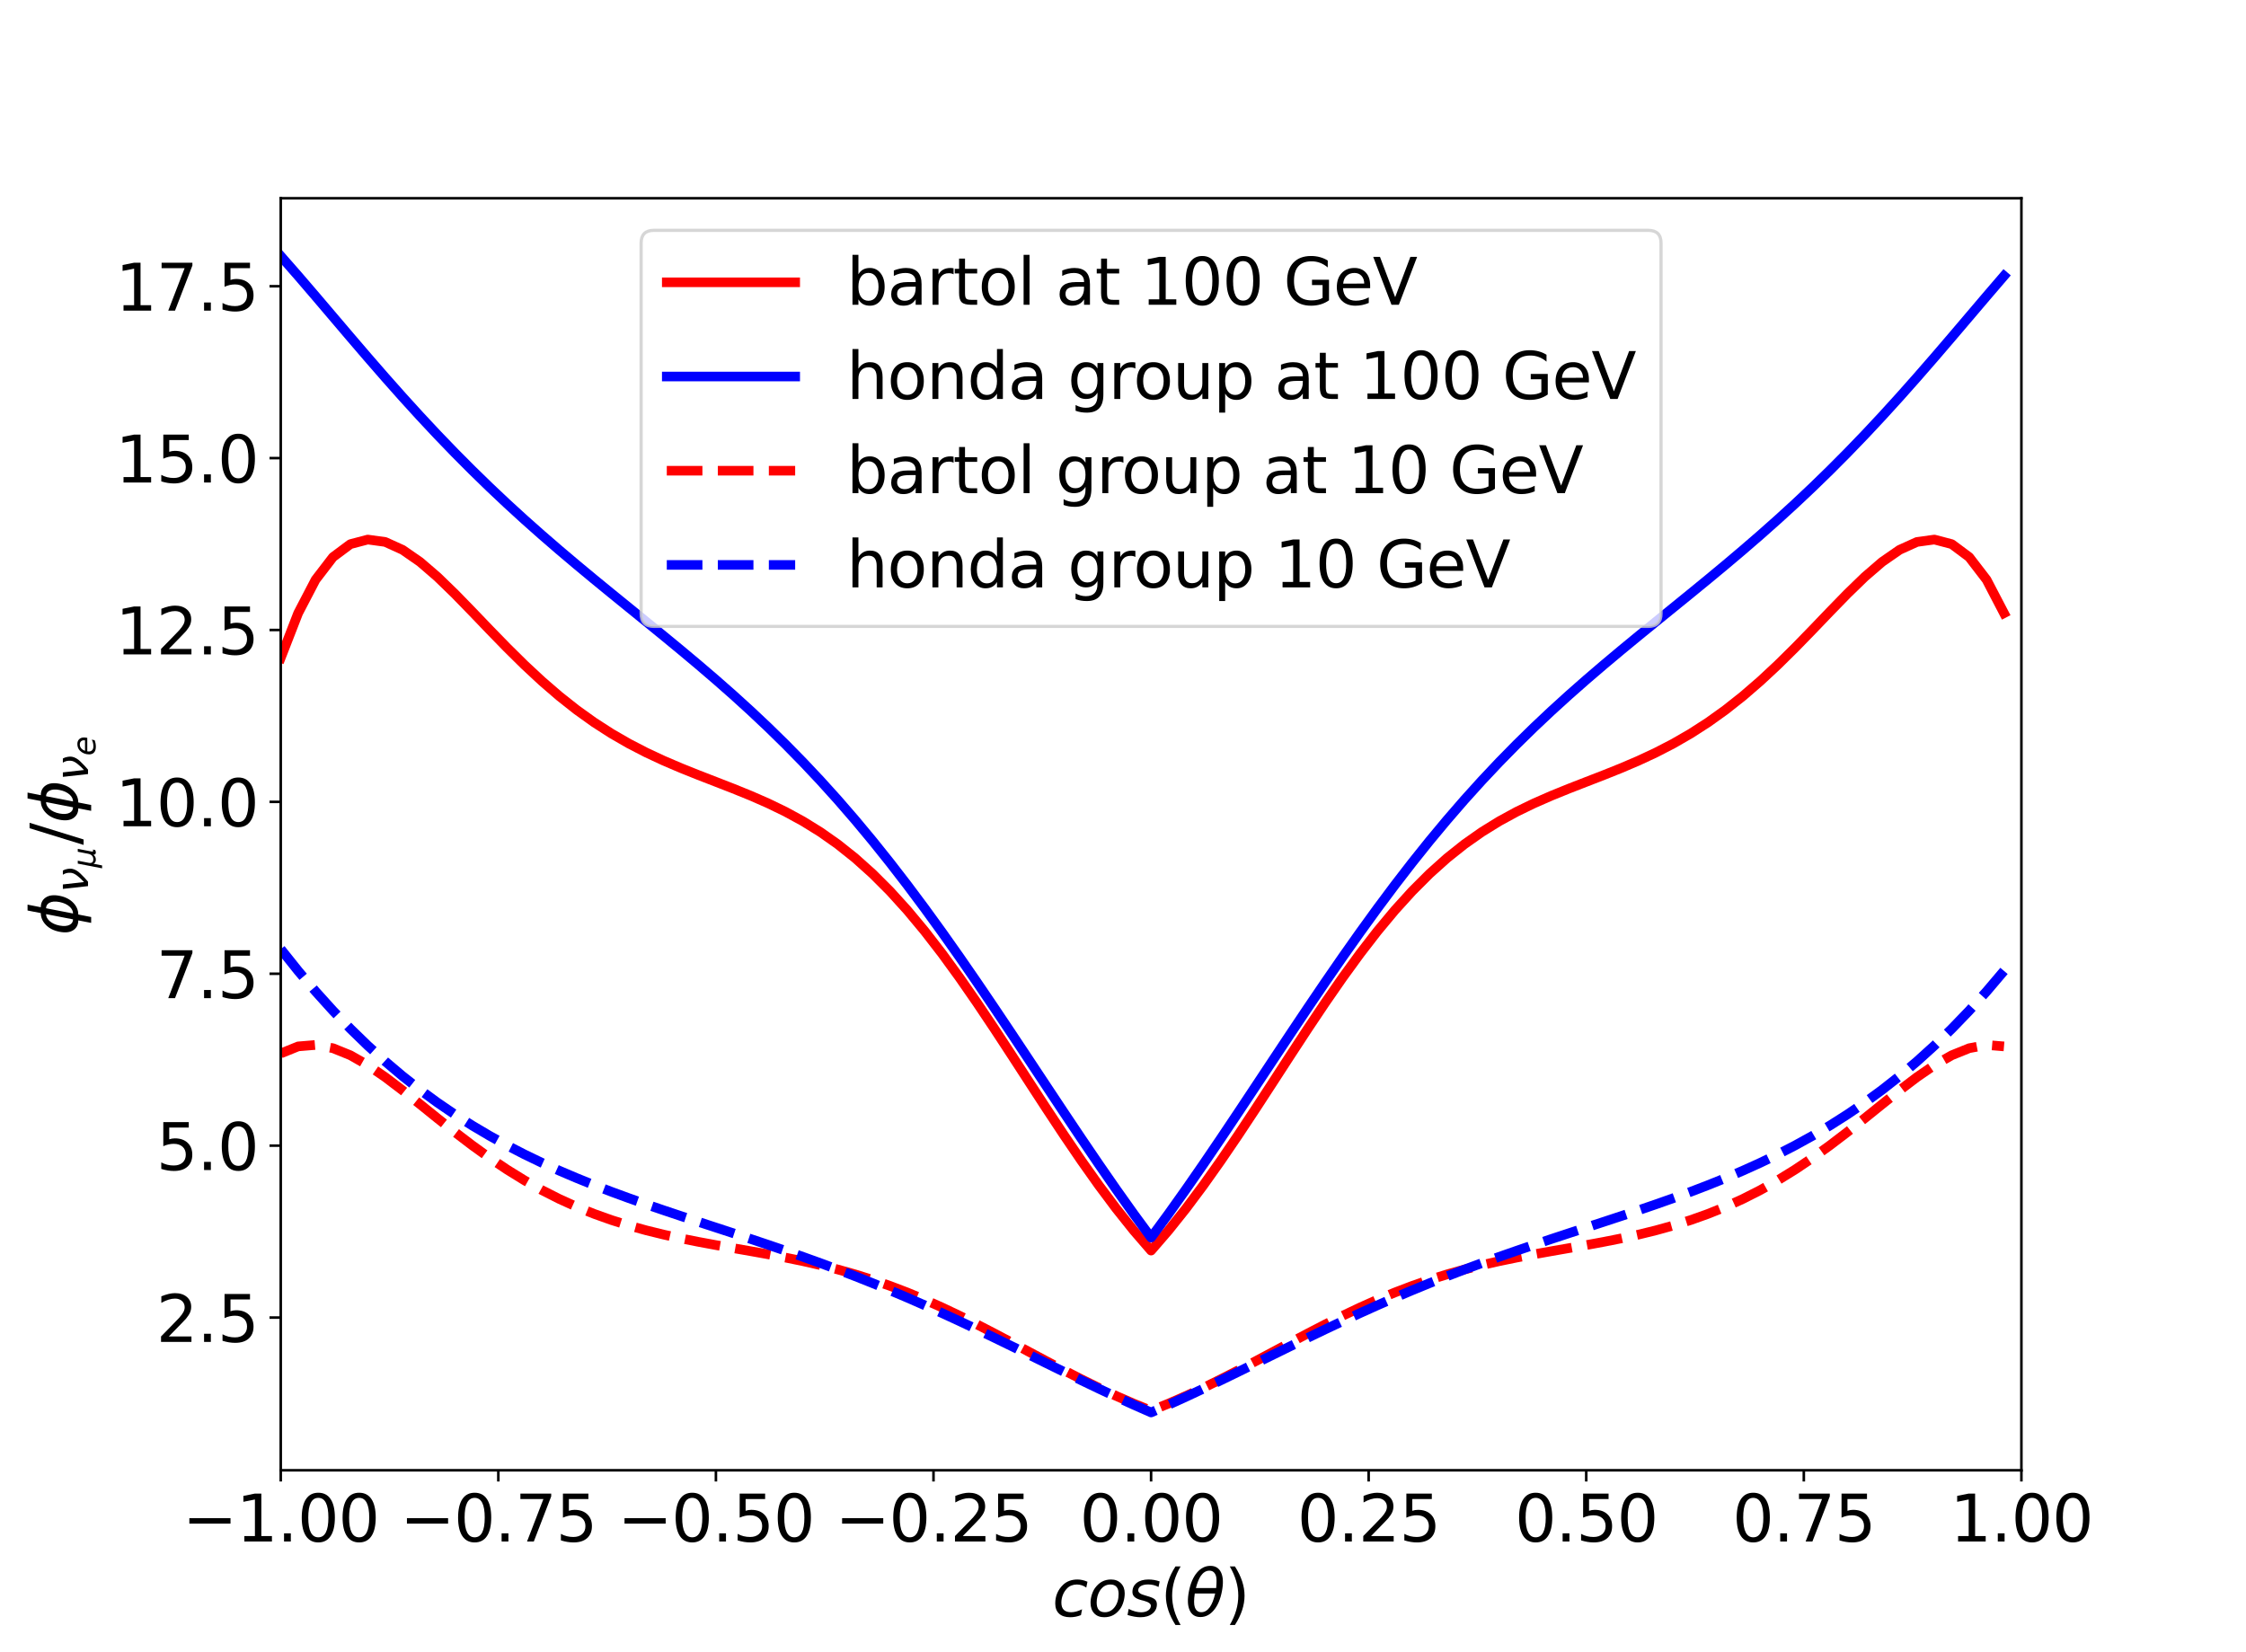 <?xml version="1.0" encoding="utf-8" standalone="no"?>
<!DOCTYPE svg PUBLIC "-//W3C//DTD SVG 1.1//EN"
  "http://www.w3.org/Graphics/SVG/1.1/DTD/svg11.dtd">
<svg xmlns:xlink="http://www.w3.org/1999/xlink" width="699.84pt" height="514.8pt" viewBox="0 0 699.84 514.8" xmlns="http://www.w3.org/2000/svg" version="1.1">
 <defs>
  <style type="text/css">*{stroke-linejoin: round; stroke-linecap: butt}</style>
 </defs>
 <g id="figure_1">
  <g id="patch_1">
   <path d="M 0 514.8 
L 699.84 514.8 
L 699.84 0 
L 0 0 
z
" style="fill: #ffffff"/>
  </g>
  <g id="axes_1">
   <g id="patch_2">
    <path d="M 87.48 458.172 
L 629.856 458.172 
L 629.856 61.776 
L 87.48 61.776 
z
" style="fill: #ffffff"/>
   </g>
   <g id="matplotlib.axis_1">
    <g id="xtick_1">
     <g id="line2d_1">
      <defs>
       <path id="m8338d15898" d="M 0 0 
L 0 3.5 
" style="stroke: #000000; stroke-width: 0.8"/>
      </defs>
      <g>
       <use xlink:href="#m8338d15898" x="87.48" y="458.172" style="stroke: #000000; stroke-width: 0.8"/>
      </g>
     </g>
     <g id="text_1">
      <!-- −1.00 -->
      <g transform="translate(56.835 480.369)scale(0.2 -0.2)">
       <defs>
        <path id="DejaVuSans-2212" d="M 678 2272 
L 4684 2272 
L 4684 1741 
L 678 1741 
L 678 2272 
z
" transform="scale(0.016)"/>
        <path id="DejaVuSans-31" d="M 794 531 
L 1825 531 
L 1825 4091 
L 703 3866 
L 703 4441 
L 1819 4666 
L 2450 4666 
L 2450 531 
L 3481 531 
L 3481 0 
L 794 0 
L 794 531 
z
" transform="scale(0.016)"/>
        <path id="DejaVuSans-2e" d="M 684 794 
L 1344 794 
L 1344 0 
L 684 0 
L 684 794 
z
" transform="scale(0.016)"/>
        <path id="DejaVuSans-30" d="M 2034 4250 
Q 1547 4250 1301 3770 
Q 1056 3291 1056 2328 
Q 1056 1369 1301 889 
Q 1547 409 2034 409 
Q 2525 409 2770 889 
Q 3016 1369 3016 2328 
Q 3016 3291 2770 3770 
Q 2525 4250 2034 4250 
z
M 2034 4750 
Q 2819 4750 3233 4129 
Q 3647 3509 3647 2328 
Q 3647 1150 3233 529 
Q 2819 -91 2034 -91 
Q 1250 -91 836 529 
Q 422 1150 422 2328 
Q 422 3509 836 4129 
Q 1250 4750 2034 4750 
z
" transform="scale(0.016)"/>
       </defs>
       <use xlink:href="#DejaVuSans-2212"/>
       <use xlink:href="#DejaVuSans-31" x="83.789"/>
       <use xlink:href="#DejaVuSans-2e" x="147.412"/>
       <use xlink:href="#DejaVuSans-30" x="179.199"/>
       <use xlink:href="#DejaVuSans-30" x="242.822"/>
      </g>
     </g>
    </g>
    <g id="xtick_2">
     <g id="line2d_2">
      <g>
       <use xlink:href="#m8338d15898" x="155.277" y="458.172" style="stroke: #000000; stroke-width: 0.8"/>
      </g>
     </g>
     <g id="text_2">
      <!-- −0.75 -->
      <g transform="translate(124.632 480.369)scale(0.2 -0.2)">
       <defs>
        <path id="DejaVuSans-37" d="M 525 4666 
L 3525 4666 
L 3525 4397 
L 1831 0 
L 1172 0 
L 2766 4134 
L 525 4134 
L 525 4666 
z
" transform="scale(0.016)"/>
        <path id="DejaVuSans-35" d="M 691 4666 
L 3169 4666 
L 3169 4134 
L 1269 4134 
L 1269 2991 
Q 1406 3038 1543 3061 
Q 1681 3084 1819 3084 
Q 2600 3084 3056 2656 
Q 3513 2228 3513 1497 
Q 3513 744 3044 326 
Q 2575 -91 1722 -91 
Q 1428 -91 1123 -41 
Q 819 9 494 109 
L 494 744 
Q 775 591 1075 516 
Q 1375 441 1709 441 
Q 2250 441 2565 725 
Q 2881 1009 2881 1497 
Q 2881 1984 2565 2268 
Q 2250 2553 1709 2553 
Q 1456 2553 1204 2497 
Q 953 2441 691 2322 
L 691 4666 
z
" transform="scale(0.016)"/>
       </defs>
       <use xlink:href="#DejaVuSans-2212"/>
       <use xlink:href="#DejaVuSans-30" x="83.789"/>
       <use xlink:href="#DejaVuSans-2e" x="147.412"/>
       <use xlink:href="#DejaVuSans-37" x="179.199"/>
       <use xlink:href="#DejaVuSans-35" x="242.822"/>
      </g>
     </g>
    </g>
    <g id="xtick_3">
     <g id="line2d_3">
      <g>
       <use xlink:href="#m8338d15898" x="223.074" y="458.172" style="stroke: #000000; stroke-width: 0.8"/>
      </g>
     </g>
     <g id="text_3">
      <!-- −0.50 -->
      <g transform="translate(192.429 480.369)scale(0.2 -0.2)">
       <use xlink:href="#DejaVuSans-2212"/>
       <use xlink:href="#DejaVuSans-30" x="83.789"/>
       <use xlink:href="#DejaVuSans-2e" x="147.412"/>
       <use xlink:href="#DejaVuSans-35" x="179.199"/>
       <use xlink:href="#DejaVuSans-30" x="242.822"/>
      </g>
     </g>
    </g>
    <g id="xtick_4">
     <g id="line2d_4">
      <g>
       <use xlink:href="#m8338d15898" x="290.871" y="458.172" style="stroke: #000000; stroke-width: 0.8"/>
      </g>
     </g>
     <g id="text_4">
      <!-- −0.25 -->
      <g transform="translate(260.226 480.369)scale(0.2 -0.2)">
       <defs>
        <path id="DejaVuSans-32" d="M 1228 531 
L 3431 531 
L 3431 0 
L 469 0 
L 469 531 
Q 828 903 1448 1529 
Q 2069 2156 2228 2338 
Q 2531 2678 2651 2914 
Q 2772 3150 2772 3378 
Q 2772 3750 2511 3984 
Q 2250 4219 1831 4219 
Q 1534 4219 1204 4116 
Q 875 4013 500 3803 
L 500 4441 
Q 881 4594 1212 4672 
Q 1544 4750 1819 4750 
Q 2544 4750 2975 4387 
Q 3406 4025 3406 3419 
Q 3406 3131 3298 2873 
Q 3191 2616 2906 2266 
Q 2828 2175 2409 1742 
Q 1991 1309 1228 531 
z
" transform="scale(0.016)"/>
       </defs>
       <use xlink:href="#DejaVuSans-2212"/>
       <use xlink:href="#DejaVuSans-30" x="83.789"/>
       <use xlink:href="#DejaVuSans-2e" x="147.412"/>
       <use xlink:href="#DejaVuSans-32" x="179.199"/>
       <use xlink:href="#DejaVuSans-35" x="242.822"/>
      </g>
     </g>
    </g>
    <g id="xtick_5">
     <g id="line2d_5">
      <g>
       <use xlink:href="#m8338d15898" x="358.668" y="458.172" style="stroke: #000000; stroke-width: 0.8"/>
      </g>
     </g>
     <g id="text_5">
      <!-- 0.00 -->
      <g transform="translate(336.402 480.369)scale(0.2 -0.2)">
       <use xlink:href="#DejaVuSans-30"/>
       <use xlink:href="#DejaVuSans-2e" x="63.623"/>
       <use xlink:href="#DejaVuSans-30" x="95.41"/>
       <use xlink:href="#DejaVuSans-30" x="159.033"/>
      </g>
     </g>
    </g>
    <g id="xtick_6">
     <g id="line2d_6">
      <g>
       <use xlink:href="#m8338d15898" x="426.465" y="458.172" style="stroke: #000000; stroke-width: 0.8"/>
      </g>
     </g>
     <g id="text_6">
      <!-- 0.25 -->
      <g transform="translate(404.199 480.369)scale(0.2 -0.2)">
       <use xlink:href="#DejaVuSans-30"/>
       <use xlink:href="#DejaVuSans-2e" x="63.623"/>
       <use xlink:href="#DejaVuSans-32" x="95.41"/>
       <use xlink:href="#DejaVuSans-35" x="159.033"/>
      </g>
     </g>
    </g>
    <g id="xtick_7">
     <g id="line2d_7">
      <g>
       <use xlink:href="#m8338d15898" x="494.262" y="458.172" style="stroke: #000000; stroke-width: 0.8"/>
      </g>
     </g>
     <g id="text_7">
      <!-- 0.50 -->
      <g transform="translate(471.996 480.369)scale(0.2 -0.2)">
       <use xlink:href="#DejaVuSans-30"/>
       <use xlink:href="#DejaVuSans-2e" x="63.623"/>
       <use xlink:href="#DejaVuSans-35" x="95.41"/>
       <use xlink:href="#DejaVuSans-30" x="159.033"/>
      </g>
     </g>
    </g>
    <g id="xtick_8">
     <g id="line2d_8">
      <g>
       <use xlink:href="#m8338d15898" x="562.059" y="458.172" style="stroke: #000000; stroke-width: 0.8"/>
      </g>
     </g>
     <g id="text_8">
      <!-- 0.75 -->
      <g transform="translate(539.793 480.369)scale(0.2 -0.2)">
       <use xlink:href="#DejaVuSans-30"/>
       <use xlink:href="#DejaVuSans-2e" x="63.623"/>
       <use xlink:href="#DejaVuSans-37" x="95.41"/>
       <use xlink:href="#DejaVuSans-35" x="159.033"/>
      </g>
     </g>
    </g>
    <g id="xtick_9">
     <g id="line2d_9">
      <g>
       <use xlink:href="#m8338d15898" x="629.856" y="458.172" style="stroke: #000000; stroke-width: 0.8"/>
      </g>
     </g>
     <g id="text_9">
      <!-- 1.00 -->
      <g transform="translate(607.59 480.369)scale(0.2 -0.2)">
       <use xlink:href="#DejaVuSans-31"/>
       <use xlink:href="#DejaVuSans-2e" x="63.623"/>
       <use xlink:href="#DejaVuSans-30" x="95.41"/>
       <use xlink:href="#DejaVuSans-30" x="159.033"/>
      </g>
     </g>
    </g>
    <g id="text_10">
     <!-- $cos(\theta)$ -->
     <g transform="translate(327.868 503.725)scale(0.2 -0.2)">
      <defs>
       <path id="DejaVuSans-Oblique-63" d="M 3431 3366 
L 3316 2797 
Q 3109 2947 2876 3022 
Q 2644 3097 2394 3097 
Q 2119 3097 1870 3000 
Q 1622 2903 1453 2725 
Q 1184 2453 1037 2087 
Q 891 1722 891 1331 
Q 891 859 1127 628 
Q 1363 397 1844 397 
Q 2081 397 2348 469 
Q 2616 541 2906 684 
L 2797 116 
Q 2547 13 2283 -39 
Q 2019 -91 1741 -91 
Q 1044 -91 669 257 
Q 294 606 294 1253 
Q 294 1797 489 2255 
Q 684 2713 1069 3078 
Q 1331 3328 1684 3456 
Q 2038 3584 2456 3584 
Q 2700 3584 2940 3529 
Q 3181 3475 3431 3366 
z
" transform="scale(0.016)"/>
       <path id="DejaVuSans-Oblique-6f" d="M 1625 -91 
Q 1009 -91 651 289 
Q 294 669 294 1325 
Q 294 1706 417 2101 
Q 541 2497 738 2766 
Q 1047 3184 1428 3384 
Q 1809 3584 2291 3584 
Q 2888 3584 3255 3212 
Q 3622 2841 3622 2241 
Q 3622 1825 3500 1412 
Q 3378 1000 3181 728 
Q 2875 309 2494 109 
Q 2113 -91 1625 -91 
z
M 891 1344 
Q 891 869 1089 633 
Q 1288 397 1691 397 
Q 2269 397 2648 901 
Q 3028 1406 3028 2181 
Q 3028 2634 2825 2865 
Q 2622 3097 2228 3097 
Q 1903 3097 1650 2945 
Q 1397 2794 1197 2484 
Q 1050 2253 970 1956 
Q 891 1659 891 1344 
z
" transform="scale(0.016)"/>
       <path id="DejaVuSans-Oblique-73" d="M 3200 3397 
L 3091 2853 
Q 2863 2978 2609 3040 
Q 2356 3103 2088 3103 
Q 1634 3103 1373 2948 
Q 1113 2794 1113 2528 
Q 1113 2219 1719 2053 
Q 1766 2041 1788 2034 
L 1972 1978 
Q 2547 1819 2739 1644 
Q 2931 1469 2931 1166 
Q 2931 609 2489 259 
Q 2047 -91 1331 -91 
Q 1053 -91 747 -37 
Q 441 16 72 128 
L 184 722 
Q 500 559 806 475 
Q 1113 391 1394 391 
Q 1816 391 2080 572 
Q 2344 753 2344 1031 
Q 2344 1331 1650 1516 
L 1591 1531 
L 1394 1581 
Q 956 1697 753 1886 
Q 550 2075 550 2369 
Q 550 2928 970 3256 
Q 1391 3584 2113 3584 
Q 2397 3584 2667 3537 
Q 2938 3491 3200 3397 
z
" transform="scale(0.016)"/>
       <path id="DejaVuSans-28" d="M 1984 4856 
Q 1566 4138 1362 3434 
Q 1159 2731 1159 2009 
Q 1159 1288 1364 580 
Q 1569 -128 1984 -844 
L 1484 -844 
Q 1016 -109 783 600 
Q 550 1309 550 2009 
Q 550 2706 781 3412 
Q 1013 4119 1484 4856 
L 1984 4856 
z
" transform="scale(0.016)"/>
       <path id="DejaVuSans-Oblique-3b8" d="M 2913 2219 
L 925 2219 
Q 791 1284 928 888 
Q 1100 400 1566 400 
Q 2034 400 2391 891 
Q 2703 1322 2913 2219 
z
M 3009 2750 
Q 3094 3638 2984 3950 
Q 2813 4444 2353 4444 
Q 1875 4444 1525 3956 
Q 1250 3563 1034 2750 
L 3009 2750 
z
M 2444 4913 
Q 3194 4913 3494 4250 
Q 3794 3591 3566 2422 
Q 3341 1256 2781 594 
Q 2225 -72 1475 -72 
Q 722 -72 425 594 
Q 128 1256 353 2422 
Q 581 3591 1134 4250 
Q 1691 4913 2444 4913 
z
" transform="scale(0.016)"/>
       <path id="DejaVuSans-29" d="M 513 4856 
L 1013 4856 
Q 1481 4119 1714 3412 
Q 1947 2706 1947 2009 
Q 1947 1309 1714 600 
Q 1481 -109 1013 -844 
L 513 -844 
Q 928 -128 1133 580 
Q 1338 1288 1338 2009 
Q 1338 2731 1133 3434 
Q 928 4138 513 4856 
z
" transform="scale(0.016)"/>
      </defs>
      <use xlink:href="#DejaVuSans-Oblique-63" transform="translate(0 0.234)"/>
      <use xlink:href="#DejaVuSans-Oblique-6f" transform="translate(54.98 0.234)"/>
      <use xlink:href="#DejaVuSans-Oblique-73" transform="translate(116.162 0.234)"/>
      <use xlink:href="#DejaVuSans-28" transform="translate(168.262 0.234)"/>
      <use xlink:href="#DejaVuSans-Oblique-3b8" transform="translate(207.275 0.234)"/>
      <use xlink:href="#DejaVuSans-29" transform="translate(268.457 0.234)"/>
     </g>
    </g>
   </g>
   <g id="matplotlib.axis_2">
    <g id="ytick_1">
     <g id="line2d_10">
      <defs>
       <path id="mac271b40fd" d="M 0 0 
L -3.5 0 
" style="stroke: #000000; stroke-width: 0.8"/>
      </defs>
      <g>
       <use xlink:href="#mac271b40fd" x="87.48" y="410.574" style="stroke: #000000; stroke-width: 0.8"/>
      </g>
     </g>
     <g id="text_11">
      <!-- 2.5 -->
      <g transform="translate(48.674 418.172)scale(0.2 -0.2)">
       <use xlink:href="#DejaVuSans-32"/>
       <use xlink:href="#DejaVuSans-2e" x="63.623"/>
       <use xlink:href="#DejaVuSans-35" x="95.41"/>
      </g>
     </g>
    </g>
    <g id="ytick_2">
     <g id="line2d_11">
      <g>
       <use xlink:href="#mac271b40fd" x="87.48" y="357.012" style="stroke: #000000; stroke-width: 0.8"/>
      </g>
     </g>
     <g id="text_12">
      <!-- 5.0 -->
      <g transform="translate(48.674 364.61)scale(0.2 -0.2)">
       <use xlink:href="#DejaVuSans-35"/>
       <use xlink:href="#DejaVuSans-2e" x="63.623"/>
       <use xlink:href="#DejaVuSans-30" x="95.41"/>
      </g>
     </g>
    </g>
    <g id="ytick_3">
     <g id="line2d_12">
      <g>
       <use xlink:href="#mac271b40fd" x="87.48" y="303.45" style="stroke: #000000; stroke-width: 0.8"/>
      </g>
     </g>
     <g id="text_13">
      <!-- 7.5 -->
      <g transform="translate(48.674 311.048)scale(0.2 -0.2)">
       <use xlink:href="#DejaVuSans-37"/>
       <use xlink:href="#DejaVuSans-2e" x="63.623"/>
       <use xlink:href="#DejaVuSans-35" x="95.41"/>
      </g>
     </g>
    </g>
    <g id="ytick_4">
     <g id="line2d_13">
      <g>
       <use xlink:href="#mac271b40fd" x="87.48" y="249.888" style="stroke: #000000; stroke-width: 0.8"/>
      </g>
     </g>
     <g id="text_14">
      <!-- 10.0 -->
      <g transform="translate(35.949 257.486)scale(0.2 -0.2)">
       <use xlink:href="#DejaVuSans-31"/>
       <use xlink:href="#DejaVuSans-30" x="63.623"/>
       <use xlink:href="#DejaVuSans-2e" x="127.246"/>
       <use xlink:href="#DejaVuSans-30" x="159.033"/>
      </g>
     </g>
    </g>
    <g id="ytick_5">
     <g id="line2d_14">
      <g>
       <use xlink:href="#mac271b40fd" x="87.48" y="196.326" style="stroke: #000000; stroke-width: 0.8"/>
      </g>
     </g>
     <g id="text_15">
      <!-- 12.5 -->
      <g transform="translate(35.949 203.924)scale(0.2 -0.2)">
       <use xlink:href="#DejaVuSans-31"/>
       <use xlink:href="#DejaVuSans-32" x="63.623"/>
       <use xlink:href="#DejaVuSans-2e" x="127.246"/>
       <use xlink:href="#DejaVuSans-35" x="159.033"/>
      </g>
     </g>
    </g>
    <g id="ytick_6">
     <g id="line2d_15">
      <g>
       <use xlink:href="#mac271b40fd" x="87.48" y="142.764" style="stroke: #000000; stroke-width: 0.8"/>
      </g>
     </g>
     <g id="text_16">
      <!-- 15.0 -->
      <g transform="translate(35.949 150.362)scale(0.2 -0.2)">
       <use xlink:href="#DejaVuSans-31"/>
       <use xlink:href="#DejaVuSans-35" x="63.623"/>
       <use xlink:href="#DejaVuSans-2e" x="127.246"/>
       <use xlink:href="#DejaVuSans-30" x="159.033"/>
      </g>
     </g>
    </g>
    <g id="ytick_7">
     <g id="line2d_16">
      <g>
       <use xlink:href="#mac271b40fd" x="87.48" y="89.201" style="stroke: #000000; stroke-width: 0.8"/>
      </g>
     </g>
     <g id="text_17">
      <!-- 17.5 -->
      <g transform="translate(35.949 96.8)scale(0.2 -0.2)">
       <use xlink:href="#DejaVuSans-31"/>
       <use xlink:href="#DejaVuSans-37" x="63.623"/>
       <use xlink:href="#DejaVuSans-2e" x="127.246"/>
       <use xlink:href="#DejaVuSans-35" x="159.033"/>
      </g>
     </g>
    </g>
    <g id="text_18">
     <!-- $\phi_{\nu_{\mu}}/\phi_{\nu_e}$ -->
     <g transform="translate(24.149 291.474)rotate(-90)scale(0.2 -0.2)">
      <defs>
       <path id="DejaVuSans-Oblique-3d5" d="M 2991 4863 
L 2738 3572 
Q 3363 3572 3684 3094 
Q 4016 2606 3850 1747 
Q 3681 888 3159 400 
Q 2653 -78 2028 -78 
L 1784 -1331 
L 1213 -1331 
L 1456 -78 
Q 834 -78 509 400 
Q 178 888 347 1747 
Q 513 2606 1034 3094 
Q 1544 3572 2166 3572 
L 2419 4863 
L 2991 4863 
z
M 2128 434 
Q 2481 434 2784 756 
Q 3116 1116 3244 1747 
Q 3369 2372 3169 2738 
Q 2991 3059 2638 3059 
L 2128 434 
z
M 1556 434 
L 2066 3059 
Q 1716 3059 1413 2738 
Q 1072 2372 953 1747 
Q 834 1116 1028 756 
Q 1203 434 1556 434 
z
" transform="scale(0.016)"/>
       <path id="DejaVuSans-Oblique-3bd" d="M 959 0 
L 572 3500 
L 1191 3500 
L 1522 563 
Q 1972 950 2391 1488 
Q 2706 1891 2788 2241 
Q 2825 2406 2809 2719 
Q 2794 3091 2544 3500 
L 3125 3500 
L 3125 3500 
Q 3288 3222 3353 2834 
Q 3416 2478 3369 2234 
Q 3250 1622 2719 1075 
Q 2025 363 1572 0 
L 959 0 
z
" transform="scale(0.016)"/>
       <path id="DejaVuSans-Oblique-3bc" d="M -84 -1331 
L 856 3500 
L 1434 3500 
L 1009 1322 
Q 997 1256 987 1175 
Q 978 1094 978 1013 
Q 978 722 1161 565 
Q 1344 409 1684 409 
Q 2147 409 2431 671 
Q 2716 934 2816 1459 
L 3213 3500 
L 3788 3500 
L 3266 809 
Q 3253 750 3248 706 
Q 3244 663 3244 628 
Q 3244 531 3283 486 
Q 3322 441 3406 441 
Q 3438 441 3492 456 
Q 3547 472 3647 513 
L 3559 50 
Q 3422 -19 3297 -55 
Q 3172 -91 3053 -91 
Q 2847 -91 2730 40 
Q 2613 172 2613 403 
Q 2438 153 2195 31 
Q 1953 -91 1625 -91 
Q 1334 -91 1117 43 
Q 900 178 831 397 
L 494 -1331 
L -84 -1331 
z
" transform="scale(0.016)"/>
       <path id="DejaVuSans-2f" d="M 1625 4666 
L 2156 4666 
L 531 -594 
L 0 -594 
L 1625 4666 
z
" transform="scale(0.016)"/>
       <path id="DejaVuSans-Oblique-65" d="M 3078 2063 
Q 3088 2113 3092 2166 
Q 3097 2219 3097 2272 
Q 3097 2653 2873 2875 
Q 2650 3097 2266 3097 
Q 1838 3097 1509 2826 
Q 1181 2556 1013 2059 
L 3078 2063 
z
M 3578 1613 
L 903 1613 
Q 884 1494 878 1425 
Q 872 1356 872 1306 
Q 872 872 1139 634 
Q 1406 397 1894 397 
Q 2269 397 2603 481 
Q 2938 566 3225 728 
L 3116 159 
Q 2806 34 2476 -28 
Q 2147 -91 1806 -91 
Q 1078 -91 686 257 
Q 294 606 294 1247 
Q 294 1794 489 2264 
Q 684 2734 1063 3103 
Q 1306 3334 1642 3459 
Q 1978 3584 2356 3584 
Q 2950 3584 3301 3228 
Q 3653 2872 3653 2272 
Q 3653 2128 3634 1964 
Q 3616 1800 3578 1613 
z
" transform="scale(0.016)"/>
      </defs>
      <use xlink:href="#DejaVuSans-Oblique-3d5" transform="translate(0 0.016)"/>
      <use xlink:href="#DejaVuSans-Oblique-3bd" transform="translate(65.967 -16.391)scale(0.7)"/>
      <use xlink:href="#DejaVuSans-Oblique-3bc" transform="translate(105.068 -27.875)scale(0.49)"/>
      <use xlink:href="#DejaVuSans-2f" transform="translate(140.892 0.016)"/>
      <use xlink:href="#DejaVuSans-Oblique-3d5" transform="translate(174.583 0.016)"/>
      <use xlink:href="#DejaVuSans-Oblique-3bd" transform="translate(240.55 -16.391)scale(0.7)"/>
      <use xlink:href="#DejaVuSans-Oblique-65" transform="translate(279.652 -27.875)scale(0.49)"/>
     </g>
    </g>
   </g>
   <g id="line2d_17">
    <path d="M 87.48 205.004 
L 92.904 191.072 
L 98.328 180.668 
L 103.751 173.606 
L 109.175 169.566 
L 114.599 168.139 
L 120.023 168.88 
L 125.446 171.341 
L 130.87 175.099 
L 136.294 179.773 
L 141.718 185.033 
L 147.141 190.604 
L 152.565 196.262 
L 157.989 201.834 
L 163.413 207.191 
L 168.836 212.241 
L 174.26 216.926 
L 179.684 221.215 
L 185.108 225.1 
L 190.531 228.593 
L 195.955 231.721 
L 201.379 234.524 
L 206.803 237.053 
L 212.226 239.37 
L 217.65 241.543 
L 223.074 243.646 
L 228.498 245.759 
L 233.922 247.961 
L 239.345 250.337 
L 244.769 252.965 
L 250.193 255.922 
L 255.617 259.278 
L 261.04 263.094 
L 266.464 267.417 
L 271.888 272.282 
L 277.312 277.705 
L 282.735 283.686 
L 288.159 290.203 
L 293.583 297.219 
L 299.007 304.674 
L 304.43 312.495 
L 309.854 320.595 
L 315.278 328.876 
L 320.702 337.234 
L 326.125 345.564 
L 331.549 353.762 
L 336.973 361.73 
L 342.397 369.38 
L 347.82 376.634 
L 353.244 383.427 
L 358.668 389.709 
L 364.092 383.427 
L 369.516 376.634 
L 374.939 369.38 
L 380.363 361.73 
L 385.787 353.762 
L 391.211 345.564 
L 396.634 337.234 
L 402.058 328.876 
L 407.482 320.595 
L 412.906 312.495 
L 418.329 304.674 
L 423.753 297.219 
L 429.177 290.203 
L 434.601 283.686 
L 440.024 277.705 
L 445.448 272.282 
L 450.872 267.417 
L 456.296 263.094 
L 461.719 259.278 
L 467.143 255.922 
L 472.567 252.965 
L 477.991 250.337 
L 483.414 247.961 
L 488.838 245.759 
L 494.262 243.646 
L 499.686 241.543 
L 505.11 239.37 
L 510.533 237.053 
L 515.957 234.524 
L 521.381 231.721 
L 526.805 228.593 
L 532.228 225.1 
L 537.652 221.215 
L 543.076 216.926 
L 548.5 212.241 
L 553.923 207.191 
L 559.347 201.834 
L 564.771 196.262 
L 570.195 190.604 
L 575.618 185.033 
L 581.042 179.773 
L 586.466 175.099 
L 591.89 171.341 
L 597.313 168.88 
L 602.737 168.139 
L 608.161 169.566 
L 613.585 173.606 
L 619.008 180.668 
L 624.432 191.072 
" clip-path="url(#p380cc5f52a)" style="fill: none; stroke: #ff0000; stroke-width: 3; stroke-linecap: square"/>
   </g>
   <g id="line2d_18">
    <path d="M 87.48 79.794 
L 92.904 85.981 
L 98.328 92.301 
L 103.751 98.681 
L 109.175 105.059 
L 114.599 111.385 
L 120.023 117.618 
L 125.446 123.728 
L 130.87 129.69 
L 136.294 135.489 
L 141.718 141.116 
L 147.141 146.567 
L 152.565 151.846 
L 157.989 156.958 
L 163.413 161.914 
L 168.836 166.728 
L 174.26 171.417 
L 179.684 176.001 
L 185.108 180.503 
L 190.531 184.945 
L 195.955 189.353 
L 201.379 193.755 
L 206.803 198.176 
L 212.226 202.645 
L 217.65 207.19 
L 223.074 211.838 
L 228.498 216.614 
L 233.922 221.546 
L 239.345 226.655 
L 244.769 231.964 
L 250.193 237.491 
L 255.617 243.252 
L 261.04 249.259 
L 266.464 255.519 
L 271.888 262.037 
L 277.312 268.811 
L 282.735 275.834 
L 288.159 283.096 
L 293.583 290.579 
L 299.007 298.261 
L 304.43 306.117 
L 309.854 314.113 
L 315.278 322.214 
L 320.702 330.381 
L 326.125 338.571 
L 331.549 346.74 
L 336.973 354.84 
L 342.397 362.826 
L 347.82 370.653 
L 353.244 378.276 
L 358.668 385.655 
L 364.092 378.276 
L 369.516 370.653 
L 374.939 362.826 
L 380.363 354.84 
L 385.787 346.74 
L 391.211 338.571 
L 396.634 330.381 
L 402.058 322.214 
L 407.482 314.113 
L 412.906 306.117 
L 418.329 298.261 
L 423.753 290.579 
L 429.177 283.096 
L 434.601 275.834 
L 440.024 268.811 
L 445.448 262.037 
L 450.872 255.519 
L 456.296 249.259 
L 461.719 243.252 
L 467.143 237.491 
L 472.567 231.964 
L 477.991 226.655 
L 483.414 221.546 
L 488.838 216.614 
L 494.262 211.838 
L 499.686 207.19 
L 505.11 202.645 
L 510.533 198.176 
L 515.957 193.755 
L 521.381 189.353 
L 526.805 184.945 
L 532.228 180.503 
L 537.652 176.001 
L 543.076 171.417 
L 548.5 166.728 
L 553.923 161.914 
L 559.347 156.958 
L 564.771 151.846 
L 570.195 146.567 
L 575.618 141.116 
L 581.042 135.489 
L 586.466 129.69 
L 591.89 123.728 
L 597.313 117.618 
L 602.737 111.385 
L 608.161 105.059 
L 613.585 98.681 
L 619.008 92.301 
L 624.432 85.981 
" clip-path="url(#p380cc5f52a)" style="fill: none; stroke: #0000ff; stroke-width: 3; stroke-linecap: square"/>
   </g>
   <g id="line2d_19">
    <path d="M 87.48 328.278 
L 92.904 326.082 
L 98.328 325.63 
L 103.751 326.648 
L 109.175 328.845 
L 114.599 331.937 
L 120.023 335.658 
L 125.446 339.779 
L 130.87 344.104 
L 136.294 348.477 
L 141.718 352.778 
L 147.141 356.915 
L 152.565 360.825 
L 157.989 364.468 
L 163.413 367.818 
L 168.836 370.868 
L 174.26 373.619 
L 179.684 376.08 
L 185.108 378.266 
L 190.531 380.2 
L 195.955 381.904 
L 201.379 383.407 
L 206.803 384.736 
L 212.226 385.923 
L 217.65 387 
L 223.074 388 
L 228.498 388.956 
L 233.922 389.902 
L 239.345 390.871 
L 244.769 391.897 
L 250.193 393.009 
L 255.617 394.235 
L 261.04 395.6 
L 266.464 397.125 
L 271.888 398.825 
L 277.312 400.709 
L 282.735 402.778 
L 288.159 405.03 
L 293.583 407.453 
L 299.007 410.028 
L 304.43 412.731 
L 309.854 415.534 
L 315.278 418.403 
L 320.702 421.303 
L 326.125 424.196 
L 331.549 427.047 
L 336.973 429.822 
L 342.397 432.489 
L 347.82 435.02 
L 353.244 437.395 
L 358.668 439.594 
L 364.092 437.395 
L 369.516 435.02 
L 374.939 432.489 
L 380.363 429.822 
L 385.787 427.047 
L 391.211 424.196 
L 396.634 421.303 
L 402.058 418.403 
L 407.482 415.534 
L 412.906 412.731 
L 418.329 410.028 
L 423.753 407.453 
L 429.177 405.03 
L 434.601 402.778 
L 440.024 400.709 
L 445.448 398.825 
L 450.872 397.125 
L 456.296 395.6 
L 461.719 394.235 
L 467.143 393.009 
L 472.567 391.897 
L 477.991 390.871 
L 483.414 389.902 
L 488.838 388.956 
L 494.262 388 
L 499.686 387 
L 505.11 385.923 
L 510.533 384.736 
L 515.957 383.407 
L 521.381 381.904 
L 526.805 380.2 
L 532.228 378.266 
L 537.652 376.08 
L 543.076 373.619 
L 548.5 370.868 
L 553.923 367.818 
L 559.347 364.468 
L 564.771 360.825 
L 570.195 356.915 
L 575.618 352.778 
L 581.042 348.477 
L 586.466 344.104 
L 591.89 339.779 
L 597.313 335.658 
L 602.737 331.937 
L 608.161 328.845 
L 613.585 326.648 
L 619.008 325.63 
L 624.432 326.082 
" clip-path="url(#p380cc5f52a)" style="fill: none; stroke-dasharray: 11.1,4.8; stroke-dashoffset: 0; stroke: #ff0000; stroke-width: 3"/>
   </g>
   <g id="line2d_20">
    <path d="M 87.48 295.765 
L 92.904 302.552 
L 98.328 308.945 
L 103.751 314.951 
L 109.175 320.579 
L 114.599 325.843 
L 120.023 330.759 
L 125.446 335.343 
L 130.87 339.613 
L 136.294 343.589 
L 141.718 347.29 
L 147.141 350.736 
L 152.565 353.946 
L 157.989 356.938 
L 163.413 359.733 
L 168.836 362.35 
L 174.26 364.806 
L 179.684 367.119 
L 185.108 369.308 
L 190.531 371.389 
L 195.955 373.38 
L 201.379 375.296 
L 206.803 377.155 
L 212.226 378.97 
L 217.65 380.759 
L 223.074 382.533 
L 228.498 384.309 
L 233.922 386.097 
L 239.345 387.911 
L 244.769 389.762 
L 250.193 391.659 
L 255.617 393.611 
L 261.04 395.625 
L 266.464 397.708 
L 271.888 399.862 
L 277.312 402.09 
L 282.735 404.392 
L 288.159 406.767 
L 293.583 409.21 
L 299.007 411.716 
L 304.43 414.277 
L 309.854 416.884 
L 315.278 419.524 
L 320.702 422.186 
L 326.125 424.855 
L 331.549 427.516 
L 336.973 430.153 
L 342.397 432.751 
L 347.82 435.294 
L 353.244 437.766 
L 358.668 440.154 
L 364.092 437.766 
L 369.516 435.294 
L 374.939 432.751 
L 380.363 430.153 
L 385.787 427.516 
L 391.211 424.855 
L 396.634 422.186 
L 402.058 419.524 
L 407.482 416.884 
L 412.906 414.277 
L 418.329 411.716 
L 423.753 409.21 
L 429.177 406.767 
L 434.601 404.392 
L 440.024 402.09 
L 445.448 399.862 
L 450.872 397.708 
L 456.296 395.625 
L 461.719 393.611 
L 467.143 391.659 
L 472.567 389.762 
L 477.991 387.911 
L 483.414 386.097 
L 488.838 384.309 
L 494.262 382.533 
L 499.686 380.759 
L 505.11 378.97 
L 510.533 377.155 
L 515.957 375.296 
L 521.381 373.38 
L 526.805 371.389 
L 532.228 369.308 
L 537.652 367.119 
L 543.076 364.806 
L 548.5 362.35 
L 553.923 359.733 
L 559.347 356.938 
L 564.771 353.946 
L 570.195 350.736 
L 575.618 347.29 
L 581.042 343.589 
L 586.466 339.613 
L 591.89 335.343 
L 597.313 330.759 
L 602.737 325.843 
L 608.161 320.579 
L 613.585 314.951 
L 619.008 308.945 
L 624.432 302.552 
" clip-path="url(#p380cc5f52a)" style="fill: none; stroke-dasharray: 11.1,4.8; stroke-dashoffset: 0; stroke: #0000ff; stroke-width: 3"/>
   </g>
   <g id="patch_3">
    <path d="M 87.48 458.172 
L 87.48 61.776 
" style="fill: none; stroke: #000000; stroke-width: 0.8; stroke-linejoin: miter; stroke-linecap: square"/>
   </g>
   <g id="patch_4">
    <path d="M 629.856 458.172 
L 629.856 61.776 
" style="fill: none; stroke: #000000; stroke-width: 0.8; stroke-linejoin: miter; stroke-linecap: square"/>
   </g>
   <g id="patch_5">
    <path d="M 87.48 458.172 
L 629.856 458.172 
" style="fill: none; stroke: #000000; stroke-width: 0.8; stroke-linejoin: miter; stroke-linecap: square"/>
   </g>
   <g id="patch_6">
    <path d="M 87.48 61.776 
L 629.856 61.776 
" style="fill: none; stroke: #000000; stroke-width: 0.8; stroke-linejoin: miter; stroke-linecap: square"/>
   </g>
   <g id="legend_1">
    <g id="patch_7">
     <path d="M 203.768 195.201 
L 513.568 195.201 
Q 517.568 195.201 517.568 191.201 
L 517.568 75.776 
Q 517.568 71.776 513.568 71.776 
L 203.768 71.776 
Q 199.768 71.776 199.768 75.776 
L 199.768 191.201 
Q 199.768 195.201 203.768 195.201 
z
" style="fill: #ffffff; opacity: 0.8; stroke: #cccccc; stroke-linejoin: miter"/>
    </g>
    <g id="line2d_21">
     <path d="M 207.768 87.973 
L 227.768 87.973 
L 247.768 87.973 
" style="fill: none; stroke: #ff0000; stroke-width: 3; stroke-linecap: square"/>
    </g>
    <g id="text_19">
     <!-- bartol at 100 GeV -->
     <g transform="translate(263.768 94.973)scale(0.2 -0.2)">
      <defs>
       <path id="DejaVuSans-62" d="M 3116 1747 
Q 3116 2381 2855 2742 
Q 2594 3103 2138 3103 
Q 1681 3103 1420 2742 
Q 1159 2381 1159 1747 
Q 1159 1113 1420 752 
Q 1681 391 2138 391 
Q 2594 391 2855 752 
Q 3116 1113 3116 1747 
z
M 1159 2969 
Q 1341 3281 1617 3432 
Q 1894 3584 2278 3584 
Q 2916 3584 3314 3078 
Q 3713 2572 3713 1747 
Q 3713 922 3314 415 
Q 2916 -91 2278 -91 
Q 1894 -91 1617 61 
Q 1341 213 1159 525 
L 1159 0 
L 581 0 
L 581 4863 
L 1159 4863 
L 1159 2969 
z
" transform="scale(0.016)"/>
       <path id="DejaVuSans-61" d="M 2194 1759 
Q 1497 1759 1228 1600 
Q 959 1441 959 1056 
Q 959 750 1161 570 
Q 1363 391 1709 391 
Q 2188 391 2477 730 
Q 2766 1069 2766 1631 
L 2766 1759 
L 2194 1759 
z
M 3341 1997 
L 3341 0 
L 2766 0 
L 2766 531 
Q 2569 213 2275 61 
Q 1981 -91 1556 -91 
Q 1019 -91 701 211 
Q 384 513 384 1019 
Q 384 1609 779 1909 
Q 1175 2209 1959 2209 
L 2766 2209 
L 2766 2266 
Q 2766 2663 2505 2880 
Q 2244 3097 1772 3097 
Q 1472 3097 1187 3025 
Q 903 2953 641 2809 
L 641 3341 
Q 956 3463 1253 3523 
Q 1550 3584 1831 3584 
Q 2591 3584 2966 3190 
Q 3341 2797 3341 1997 
z
" transform="scale(0.016)"/>
       <path id="DejaVuSans-72" d="M 2631 2963 
Q 2534 3019 2420 3045 
Q 2306 3072 2169 3072 
Q 1681 3072 1420 2755 
Q 1159 2438 1159 1844 
L 1159 0 
L 581 0 
L 581 3500 
L 1159 3500 
L 1159 2956 
Q 1341 3275 1631 3429 
Q 1922 3584 2338 3584 
Q 2397 3584 2469 3576 
Q 2541 3569 2628 3553 
L 2631 2963 
z
" transform="scale(0.016)"/>
       <path id="DejaVuSans-74" d="M 1172 4494 
L 1172 3500 
L 2356 3500 
L 2356 3053 
L 1172 3053 
L 1172 1153 
Q 1172 725 1289 603 
Q 1406 481 1766 481 
L 2356 481 
L 2356 0 
L 1766 0 
Q 1100 0 847 248 
Q 594 497 594 1153 
L 594 3053 
L 172 3053 
L 172 3500 
L 594 3500 
L 594 4494 
L 1172 4494 
z
" transform="scale(0.016)"/>
       <path id="DejaVuSans-6f" d="M 1959 3097 
Q 1497 3097 1228 2736 
Q 959 2375 959 1747 
Q 959 1119 1226 758 
Q 1494 397 1959 397 
Q 2419 397 2687 759 
Q 2956 1122 2956 1747 
Q 2956 2369 2687 2733 
Q 2419 3097 1959 3097 
z
M 1959 3584 
Q 2709 3584 3137 3096 
Q 3566 2609 3566 1747 
Q 3566 888 3137 398 
Q 2709 -91 1959 -91 
Q 1206 -91 779 398 
Q 353 888 353 1747 
Q 353 2609 779 3096 
Q 1206 3584 1959 3584 
z
" transform="scale(0.016)"/>
       <path id="DejaVuSans-6c" d="M 603 4863 
L 1178 4863 
L 1178 0 
L 603 0 
L 603 4863 
z
" transform="scale(0.016)"/>
       <path id="DejaVuSans-20" transform="scale(0.016)"/>
       <path id="DejaVuSans-47" d="M 3809 666 
L 3809 1919 
L 2778 1919 
L 2778 2438 
L 4434 2438 
L 4434 434 
Q 4069 175 3628 42 
Q 3188 -91 2688 -91 
Q 1594 -91 976 548 
Q 359 1188 359 2328 
Q 359 3472 976 4111 
Q 1594 4750 2688 4750 
Q 3144 4750 3555 4637 
Q 3966 4525 4313 4306 
L 4313 3634 
Q 3963 3931 3569 4081 
Q 3175 4231 2741 4231 
Q 1884 4231 1454 3753 
Q 1025 3275 1025 2328 
Q 1025 1384 1454 906 
Q 1884 428 2741 428 
Q 3075 428 3337 486 
Q 3600 544 3809 666 
z
" transform="scale(0.016)"/>
       <path id="DejaVuSans-65" d="M 3597 1894 
L 3597 1613 
L 953 1613 
Q 991 1019 1311 708 
Q 1631 397 2203 397 
Q 2534 397 2845 478 
Q 3156 559 3463 722 
L 3463 178 
Q 3153 47 2828 -22 
Q 2503 -91 2169 -91 
Q 1331 -91 842 396 
Q 353 884 353 1716 
Q 353 2575 817 3079 
Q 1281 3584 2069 3584 
Q 2775 3584 3186 3129 
Q 3597 2675 3597 1894 
z
M 3022 2063 
Q 3016 2534 2758 2815 
Q 2500 3097 2075 3097 
Q 1594 3097 1305 2825 
Q 1016 2553 972 2059 
L 3022 2063 
z
" transform="scale(0.016)"/>
       <path id="DejaVuSans-56" d="M 1831 0 
L 50 4666 
L 709 4666 
L 2188 738 
L 3669 4666 
L 4325 4666 
L 2547 0 
L 1831 0 
z
" transform="scale(0.016)"/>
      </defs>
      <use xlink:href="#DejaVuSans-62"/>
      <use xlink:href="#DejaVuSans-61" x="63.477"/>
      <use xlink:href="#DejaVuSans-72" x="124.756"/>
      <use xlink:href="#DejaVuSans-74" x="165.869"/>
      <use xlink:href="#DejaVuSans-6f" x="205.078"/>
      <use xlink:href="#DejaVuSans-6c" x="266.26"/>
      <use xlink:href="#DejaVuSans-20" x="294.043"/>
      <use xlink:href="#DejaVuSans-61" x="325.83"/>
      <use xlink:href="#DejaVuSans-74" x="387.109"/>
      <use xlink:href="#DejaVuSans-20" x="426.318"/>
      <use xlink:href="#DejaVuSans-31" x="458.105"/>
      <use xlink:href="#DejaVuSans-30" x="521.729"/>
      <use xlink:href="#DejaVuSans-30" x="585.352"/>
      <use xlink:href="#DejaVuSans-20" x="648.975"/>
      <use xlink:href="#DejaVuSans-47" x="680.762"/>
      <use xlink:href="#DejaVuSans-65" x="758.252"/>
      <use xlink:href="#DejaVuSans-56" x="819.775"/>
     </g>
    </g>
    <g id="line2d_22">
     <path d="M 207.768 117.329 
L 227.768 117.329 
L 247.768 117.329 
" style="fill: none; stroke: #0000ff; stroke-width: 3; stroke-linecap: square"/>
    </g>
    <g id="text_20">
     <!-- honda group at 100 GeV -->
     <g transform="translate(263.768 124.329)scale(0.2 -0.2)">
      <defs>
       <path id="DejaVuSans-68" d="M 3513 2113 
L 3513 0 
L 2938 0 
L 2938 2094 
Q 2938 2591 2744 2837 
Q 2550 3084 2163 3084 
Q 1697 3084 1428 2787 
Q 1159 2491 1159 1978 
L 1159 0 
L 581 0 
L 581 4863 
L 1159 4863 
L 1159 2956 
Q 1366 3272 1645 3428 
Q 1925 3584 2291 3584 
Q 2894 3584 3203 3211 
Q 3513 2838 3513 2113 
z
" transform="scale(0.016)"/>
       <path id="DejaVuSans-6e" d="M 3513 2113 
L 3513 0 
L 2938 0 
L 2938 2094 
Q 2938 2591 2744 2837 
Q 2550 3084 2163 3084 
Q 1697 3084 1428 2787 
Q 1159 2491 1159 1978 
L 1159 0 
L 581 0 
L 581 3500 
L 1159 3500 
L 1159 2956 
Q 1366 3272 1645 3428 
Q 1925 3584 2291 3584 
Q 2894 3584 3203 3211 
Q 3513 2838 3513 2113 
z
" transform="scale(0.016)"/>
       <path id="DejaVuSans-64" d="M 2906 2969 
L 2906 4863 
L 3481 4863 
L 3481 0 
L 2906 0 
L 2906 525 
Q 2725 213 2448 61 
Q 2172 -91 1784 -91 
Q 1150 -91 751 415 
Q 353 922 353 1747 
Q 353 2572 751 3078 
Q 1150 3584 1784 3584 
Q 2172 3584 2448 3432 
Q 2725 3281 2906 2969 
z
M 947 1747 
Q 947 1113 1208 752 
Q 1469 391 1925 391 
Q 2381 391 2643 752 
Q 2906 1113 2906 1747 
Q 2906 2381 2643 2742 
Q 2381 3103 1925 3103 
Q 1469 3103 1208 2742 
Q 947 2381 947 1747 
z
" transform="scale(0.016)"/>
       <path id="DejaVuSans-67" d="M 2906 1791 
Q 2906 2416 2648 2759 
Q 2391 3103 1925 3103 
Q 1463 3103 1205 2759 
Q 947 2416 947 1791 
Q 947 1169 1205 825 
Q 1463 481 1925 481 
Q 2391 481 2648 825 
Q 2906 1169 2906 1791 
z
M 3481 434 
Q 3481 -459 3084 -895 
Q 2688 -1331 1869 -1331 
Q 1566 -1331 1297 -1286 
Q 1028 -1241 775 -1147 
L 775 -588 
Q 1028 -725 1275 -790 
Q 1522 -856 1778 -856 
Q 2344 -856 2625 -561 
Q 2906 -266 2906 331 
L 2906 616 
Q 2728 306 2450 153 
Q 2172 0 1784 0 
Q 1141 0 747 490 
Q 353 981 353 1791 
Q 353 2603 747 3093 
Q 1141 3584 1784 3584 
Q 2172 3584 2450 3431 
Q 2728 3278 2906 2969 
L 2906 3500 
L 3481 3500 
L 3481 434 
z
" transform="scale(0.016)"/>
       <path id="DejaVuSans-75" d="M 544 1381 
L 544 3500 
L 1119 3500 
L 1119 1403 
Q 1119 906 1312 657 
Q 1506 409 1894 409 
Q 2359 409 2629 706 
Q 2900 1003 2900 1516 
L 2900 3500 
L 3475 3500 
L 3475 0 
L 2900 0 
L 2900 538 
Q 2691 219 2414 64 
Q 2138 -91 1772 -91 
Q 1169 -91 856 284 
Q 544 659 544 1381 
z
M 1991 3584 
L 1991 3584 
z
" transform="scale(0.016)"/>
       <path id="DejaVuSans-70" d="M 1159 525 
L 1159 -1331 
L 581 -1331 
L 581 3500 
L 1159 3500 
L 1159 2969 
Q 1341 3281 1617 3432 
Q 1894 3584 2278 3584 
Q 2916 3584 3314 3078 
Q 3713 2572 3713 1747 
Q 3713 922 3314 415 
Q 2916 -91 2278 -91 
Q 1894 -91 1617 61 
Q 1341 213 1159 525 
z
M 3116 1747 
Q 3116 2381 2855 2742 
Q 2594 3103 2138 3103 
Q 1681 3103 1420 2742 
Q 1159 2381 1159 1747 
Q 1159 1113 1420 752 
Q 1681 391 2138 391 
Q 2594 391 2855 752 
Q 3116 1113 3116 1747 
z
" transform="scale(0.016)"/>
      </defs>
      <use xlink:href="#DejaVuSans-68"/>
      <use xlink:href="#DejaVuSans-6f" x="63.379"/>
      <use xlink:href="#DejaVuSans-6e" x="124.561"/>
      <use xlink:href="#DejaVuSans-64" x="187.939"/>
      <use xlink:href="#DejaVuSans-61" x="251.416"/>
      <use xlink:href="#DejaVuSans-20" x="312.695"/>
      <use xlink:href="#DejaVuSans-67" x="344.482"/>
      <use xlink:href="#DejaVuSans-72" x="407.959"/>
      <use xlink:href="#DejaVuSans-6f" x="446.822"/>
      <use xlink:href="#DejaVuSans-75" x="508.004"/>
      <use xlink:href="#DejaVuSans-70" x="571.383"/>
      <use xlink:href="#DejaVuSans-20" x="634.859"/>
      <use xlink:href="#DejaVuSans-61" x="666.646"/>
      <use xlink:href="#DejaVuSans-74" x="727.926"/>
      <use xlink:href="#DejaVuSans-20" x="767.135"/>
      <use xlink:href="#DejaVuSans-31" x="798.922"/>
      <use xlink:href="#DejaVuSans-30" x="862.545"/>
      <use xlink:href="#DejaVuSans-30" x="926.168"/>
      <use xlink:href="#DejaVuSans-20" x="989.791"/>
      <use xlink:href="#DejaVuSans-47" x="1021.578"/>
      <use xlink:href="#DejaVuSans-65" x="1099.068"/>
      <use xlink:href="#DejaVuSans-56" x="1160.592"/>
     </g>
    </g>
    <g id="line2d_23">
     <path d="M 207.768 146.685 
L 227.768 146.685 
L 247.768 146.685 
" style="fill: none; stroke-dasharray: 11.1,4.8; stroke-dashoffset: 0; stroke: #ff0000; stroke-width: 3"/>
    </g>
    <g id="text_21">
     <!-- bartol group at 10 GeV -->
     <g transform="translate(263.768 153.685)scale(0.2 -0.2)">
      <use xlink:href="#DejaVuSans-62"/>
      <use xlink:href="#DejaVuSans-61" x="63.477"/>
      <use xlink:href="#DejaVuSans-72" x="124.756"/>
      <use xlink:href="#DejaVuSans-74" x="165.869"/>
      <use xlink:href="#DejaVuSans-6f" x="205.078"/>
      <use xlink:href="#DejaVuSans-6c" x="266.26"/>
      <use xlink:href="#DejaVuSans-20" x="294.043"/>
      <use xlink:href="#DejaVuSans-67" x="325.83"/>
      <use xlink:href="#DejaVuSans-72" x="389.307"/>
      <use xlink:href="#DejaVuSans-6f" x="428.17"/>
      <use xlink:href="#DejaVuSans-75" x="489.352"/>
      <use xlink:href="#DejaVuSans-70" x="552.73"/>
      <use xlink:href="#DejaVuSans-20" x="616.207"/>
      <use xlink:href="#DejaVuSans-61" x="647.994"/>
      <use xlink:href="#DejaVuSans-74" x="709.273"/>
      <use xlink:href="#DejaVuSans-20" x="748.482"/>
      <use xlink:href="#DejaVuSans-31" x="780.27"/>
      <use xlink:href="#DejaVuSans-30" x="843.893"/>
      <use xlink:href="#DejaVuSans-20" x="907.516"/>
      <use xlink:href="#DejaVuSans-47" x="939.303"/>
      <use xlink:href="#DejaVuSans-65" x="1016.793"/>
      <use xlink:href="#DejaVuSans-56" x="1078.316"/>
     </g>
    </g>
    <g id="line2d_24">
     <path d="M 207.768 176.042 
L 227.768 176.042 
L 247.768 176.042 
" style="fill: none; stroke-dasharray: 11.1,4.8; stroke-dashoffset: 0; stroke: #0000ff; stroke-width: 3"/>
    </g>
    <g id="text_22">
     <!-- honda group 10 GeV -->
     <g transform="translate(263.768 183.042)scale(0.2 -0.2)">
      <use xlink:href="#DejaVuSans-68"/>
      <use xlink:href="#DejaVuSans-6f" x="63.379"/>
      <use xlink:href="#DejaVuSans-6e" x="124.561"/>
      <use xlink:href="#DejaVuSans-64" x="187.939"/>
      <use xlink:href="#DejaVuSans-61" x="251.416"/>
      <use xlink:href="#DejaVuSans-20" x="312.695"/>
      <use xlink:href="#DejaVuSans-67" x="344.482"/>
      <use xlink:href="#DejaVuSans-72" x="407.959"/>
      <use xlink:href="#DejaVuSans-6f" x="446.822"/>
      <use xlink:href="#DejaVuSans-75" x="508.004"/>
      <use xlink:href="#DejaVuSans-70" x="571.383"/>
      <use xlink:href="#DejaVuSans-20" x="634.859"/>
      <use xlink:href="#DejaVuSans-31" x="666.646"/>
      <use xlink:href="#DejaVuSans-30" x="730.27"/>
      <use xlink:href="#DejaVuSans-20" x="793.893"/>
      <use xlink:href="#DejaVuSans-47" x="825.68"/>
      <use xlink:href="#DejaVuSans-65" x="903.17"/>
      <use xlink:href="#DejaVuSans-56" x="964.693"/>
     </g>
    </g>
   </g>
  </g>
 </g>
 <defs>
  <clipPath id="p380cc5f52a">
   <rect x="87.48" y="61.776" width="542.376" height="396.396"/>
  </clipPath>
 </defs>
</svg>
